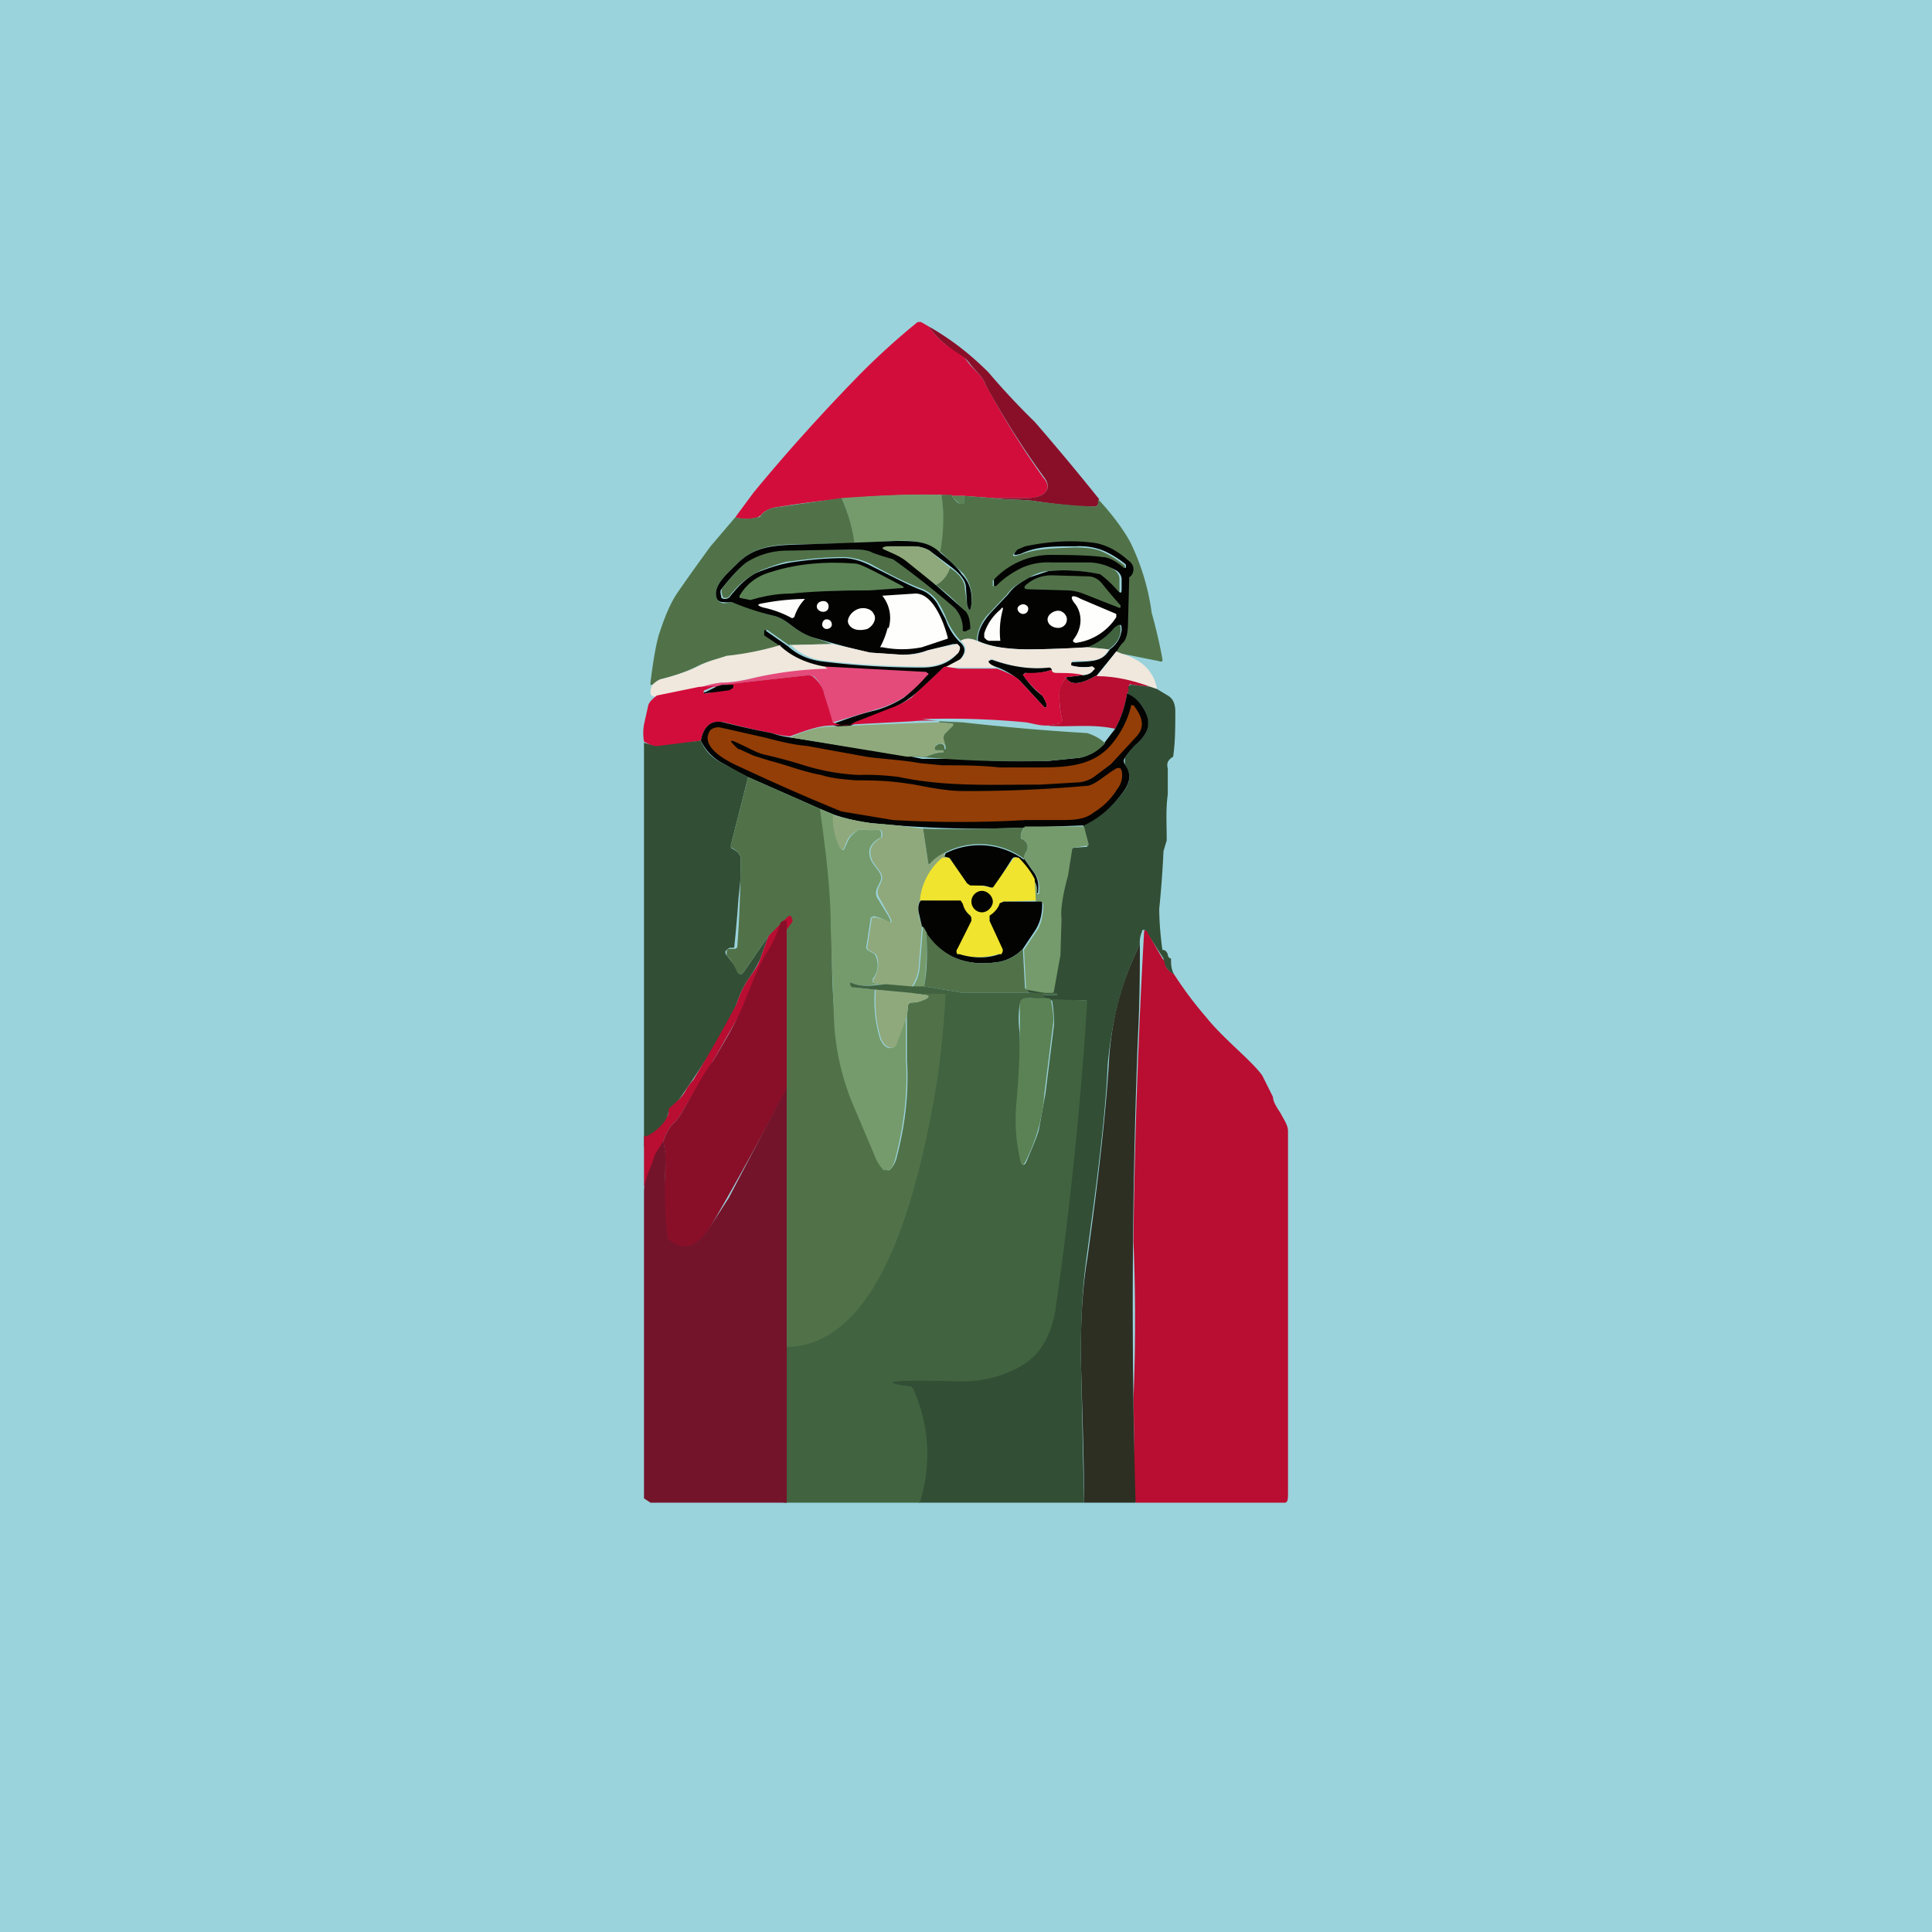 <!-- by TradingView --><svg width="18" height="18" viewBox="0 0 18 18" xmlns="http://www.w3.org/2000/svg"><path fill="#9AD3DC" d="M0 0h18v18H0z"/><path d="M8.65 3.04c.05.07.1.12.16.17l.16.1.06.08c.05.06.13.12.15.19l.04.07a7.6 7.6 0 0 0 .5.8c.06.07.05.12-.01.16a.27.27 0 0 1-.14.03h-.32l-.27-.02h-.11l-.1-.01a8.72 8.72 0 0 0-1.56.12c-.04.01-.09.03-.12.07l-.03.02a.4.4 0 0 1-.21 0l.17-.23c.28-.34.6-.7.96-1.07A6.56 6.56 0 0 1 8.55 3h.03l.07.04Z" fill="#D30D3B"/><path d="M8.65 3.04c.23.13.41.28.56.43a6.6 6.6 0 0 0 .43.46 24 24 0 0 1 .6.72l-.01.05-.02.02h-.11a5.62 5.62 0 0 1-.45-.05c-.12-.02-.27-.01-.4-.03h.32c.06 0 .1-.01.14-.03.06-.04.07-.09.02-.16a7.6 7.6 0 0 1-.55-.87c-.02-.07-.1-.13-.15-.2a.31.31 0 0 0-.06-.06 2.09 2.09 0 0 1-.16-.11.88.88 0 0 1-.16-.17Z" fill="#890F29"/><path d="M8.77 4.6c.03.19.03.37-.01.55-.12-.1-.25-.12-.41-.11l-.4.02a1.2 1.2 0 0 0-.11-.42c.3-.02.62-.04.93-.03Z" fill="#759B6C"/><path d="M8.87 4.62c.02.03.04.06.07.07a.03.03 0 0 0 .03 0h.01v-.07l.27.02c.13.02.28.01.4.03a5.62 5.62 0 0 0 .56.05l.02-.02v-.05c.14.15.24.29.3.4a2.14 2.14 0 0 1 .2.66 4.78 4.78 0 0 1 .1.43v.02a.03.03 0 0 1-.03 0l-.35-.07-.05-.02a.29.29 0 0 1 .06-.09c.03-.03.04-.1.04-.19a53.72 53.72 0 0 1 .01-.4.12.12 0 0 0 .04-.08c0-.03-.02-.06-.05-.08a.64.64 0 0 0-.3-.16 1.81 1.81 0 0 0-.73.06c-.05.05-.04.06.03.04.15-.06.3-.06.51-.07.1 0 .2.01.26.04a.9.9 0 0 1 .21.13v.02l-.02.01a.45.45 0 0 0-.2-.1l-.45-.02c-.22 0-.4.08-.56.23v.05h.02a.96.96 0 0 1 .24-.17.6.6 0 0 1 .27-.06h.35c.1.01.2.03.25.08a.1.1 0 0 1 .05.08v.1c0 .04 0 .04-.03.01a.77.77 0 0 0-.16-.15 1.6 1.6 0 0 0-.48-.03.42.42 0 0 0-.17.06c-.1.06-.15.08-.21.16l-.16.17a.39.39 0 0 0-.12.26.16.16 0 0 0-.15 0 .68.68 0 0 1-.13-.2.93.93 0 0 0-.08-.16.33.33 0 0 0-.14-.12c-.11-.04-.26-.11-.46-.22a.62.62 0 0 0-.27-.08c-.13 0-.3.01-.5.04-.05 0-.14.03-.27.08a.75.75 0 0 0-.3.24.06.06 0 0 1-.03.02h-.03l-.01-.02c-.01-.04-.01-.06 0-.07.11-.14.2-.23.25-.26.11-.06.23-.1.35-.1h.61c.07 0 .15 0 .2.02l.19.06a7.73 7.73 0 0 1 .58.45c.04.06.06.12.07.2v.01l.01.01a.02.02 0 0 0 .02 0h.01v-.01c.01-.07 0-.12-.03-.16a1.54 1.54 0 0 0-.27-.25c.07-.04.11-.1.13-.16.09.06.14.12.14.2l.02.14c.02.07.03.07.04 0a.36.36 0 0 0-.08-.29l-.21-.2c.03-.17.04-.35.01-.53h.1Z" fill="#517249"/><path d="M8.98 4.62v.07a.03.03 0 0 1-.04 0 .22.22 0 0 1-.07-.07h.11Z" fill="#5B8254"/><path d="M7.84 4.64c.06.13.1.27.12.42l-.41.01c-.3 0-.5 0-.68.18-.08.08-.2.18-.2.28 0 .05.02.08.07.09a.4.4 0 0 0 .08-.01h.04c.11.05.23.1.36.13.1.03.16.1.23.14l.13.06.17.06-.4.01-.2-.14a.01.01 0 0 0-.01 0l-.01.01v.02l.14.12a2.73 2.73 0 0 1-.5.1c-.1.02-.17.04-.26.08-.11.06-.24.1-.36.13a.24.24 0 0 0-.07.05h-.02v-.02c.03-.24.06-.4.09-.48.05-.15.1-.27.17-.37a20.11 20.11 0 0 1 .3-.42l.23-.27a.4.4 0 0 0 .2 0c.02 0 .03 0 .04-.02a.22.22 0 0 1 .12-.07l.63-.09Z" fill="#517249"/><path d="M8.76 5.15c.1.08.17.15.2.2.08.08.1.18.09.28-.01.07-.02.07-.04 0L9 5.48c0-.07-.05-.13-.14-.2l-.2-.15a.3.3 0 0 0-.15-.04h-.23c-.06.01-.06.02-.01.04.09.04.14.06.21.12A12.69 12.69 0 0 1 9 5.7c.03.04.04.1.04.16L9 5.88a.02.02 0 0 1-.02 0h-.01v-.02a.28.28 0 0 0-.08-.2 7.73 7.73 0 0 0-.57-.45 2.47 2.47 0 0 1-.19-.06c-.05-.03-.13-.03-.2-.03l-.6.01a.71.71 0 0 0-.36.1c-.05.03-.14.12-.25.26-.01.01-.01.03 0 .07v.01l.02.01h.02a.06.06 0 0 0 .04-.02c.1-.13.2-.21.29-.24.13-.05.22-.07.28-.08.2-.03.36-.04.49-.04.08 0 .18.03.27.08.2.1.35.18.46.22.05.02.1.06.14.12l.08.15c.03.09.08.16.13.21.06.05.06.1 0 .17a.41.41 0 0 1-.15.07c-.1.1-.2.2-.31.28a.76.76 0 0 1-.2.11 8.1 8.1 0 0 0-.33.14.24.24 0 0 1-.2 0c.13-.05.27-.1.4-.13a.96.96 0 0 0 .27-.12 1.53 1.53 0 0 0 .21-.21v-.01h-.01l-.95-.06a.77.77 0 0 1-.4-.2l-.15-.1v-.04a.01.01 0 0 1 .02 0l.2.14c.09.08.18.12.3.14.31.04.63.06.95.06.14 0 .25-.04.33-.13.02-.02.02-.04.01-.06L8.92 6h-.04l-.24.06a.73.73 0 0 1-.24.04l-.3-.02a8.3 8.3 0 0 1-.52-.14.65.65 0 0 1-.13-.06c-.07-.04-.13-.11-.23-.14a2.5 2.5 0 0 1-.4-.13.4.4 0 0 1-.08 0c-.05 0-.07-.03-.07-.08 0-.1.12-.2.2-.28.18-.18.38-.17.68-.18a76.14 76.14 0 0 0 .8-.03c.16 0 .29 0 .4.1ZM10.4 6.07l-.18.22c-.15.09-.25.1-.29.02l.16-.02c.05 0 .08-.02.1-.05v-.01a.02.02 0 0 0-.01-.02h-.01a.48.48 0 0 1-.19-.01v-.03H10c.17-.01.27 0 .34-.12.07-.05.1-.11.11-.18 0-.06-.01-.06-.05-.02a.6.6 0 0 1-.26.18 10 10 0 0 1-.54.02c-.2 0-.36-.02-.49-.08 0-.09.04-.17.12-.26l.16-.17c.06-.08.1-.1.2-.16l.18-.06a1.6 1.6 0 0 1 .48.03c.04.03.1.08.16.15.03.03.04.03.04-.01v-.1a.1.1 0 0 0-.06-.08.5.5 0 0 0-.25-.07h-.35a.6.6 0 0 0-.27.05c-.1.05-.17.1-.24.17h-.02V5.4a.73.73 0 0 1 .56-.23c.23 0 .39.01.45.02.06 0 .13.04.2.1h.02v-.03a.9.9 0 0 0-.21-.13.6.6 0 0 0-.26-.04c-.22 0-.36 0-.51.07-.07.02-.08.01-.03-.04l.07-.03c.24-.05.46-.06.66-.03.1.02.2.07.3.16.03.02.05.05.05.08s-.01.06-.04.08v.03l-.01.37c0 .1-.01.16-.04.2a.29.29 0 0 0-.06.08Z" fill="#030302"/><path d="M8.85 5.29a.27.27 0 0 1-.13.16l-.25-.2c-.07-.06-.12-.08-.21-.12-.05-.02-.05-.03 0-.04h.24a.3.3 0 0 1 .16.04l.19.16Z" fill="#8FA97C"/><path d="M6.89 5.55c.06-.1.15-.18.29-.22.25-.08.51-.1.78-.08.04 0 .1.03.2.08l.23.12c.04.02.04.03 0 .03l-.28.02c-.29 0-.54.01-.74.03-.15 0-.27.03-.38.06l-.1-.02v-.02Z" fill="#5B8254"/><path d="M9.57 5.44a.36.36 0 0 1 .23-.08l.34.01c.05 0 .1.03.13.07a4 4 0 0 0 .17.2v.02a.02.02 0 0 1-.02 0l-.33-.13a.45.45 0 0 0-.16-.03l-.35-.01c-.04 0-.05-.02-.01-.05Z" fill="#517249"/><path d="M8.28 5.85a.33.33 0 0 0-.06-.3l.31-.02c.17 0 .27.29.3.41v.01l-.24.08a.93.93 0 0 1-.37 0H8.2a.8.8 0 0 0 .07-.18ZM10 5.96c.08-.1.09-.23.02-.33-.06-.07-.04-.1.05-.05l.33.14v.03a.53.53 0 0 1-.38.24L10 5.98a.02.02 0 0 1 0-.02ZM7.5 5.58a.43.43 0 0 0-.1.17l-.02.01a.98.98 0 0 0-.27-.1c-.06-.02-.06-.03 0-.04a2.26 2.26 0 0 1 .4-.04ZM7.67 5.7c.03 0 .05-.02.05-.05 0-.03-.02-.05-.05-.05-.03 0-.06.02-.06.05 0 .03.03.05.06.05ZM9.53 5.72c.03 0 .05-.02.05-.05 0-.02-.02-.04-.05-.04-.02 0-.05.02-.05.04 0 .03.03.05.05.05ZM9.21 5.97l-.02-.01-.02-.02V5.9a.48.48 0 0 1 .15-.22c.02-.03.03-.02.02.01a.77.77 0 0 0-.02.28H9.2ZM8.08 5.86c.06-.03.09-.1.06-.14-.02-.05-.1-.07-.16-.04-.06.03-.1.1-.07.14.03.05.1.06.17.04ZM9.86 5.85c.04 0 .08-.03.08-.08 0-.04-.04-.08-.08-.08-.05 0-.1.04-.1.08 0 .05.05.08.1.08ZM7.7 5.86c.03 0 .05-.02.05-.04 0-.03-.02-.05-.05-.05-.02 0-.04.02-.04.05 0 .02.02.04.04.04Z" fill="#FEFEFD"/><path d="m10.33 6.05-.2-.02a.6.6 0 0 0 .25-.18c.05-.04.06-.04.06.02 0 .07-.04.13-.11.18Z" fill="#416340"/><path d="M9.1 5.97c.13.06.3.08.49.08a10 10 0 0 0 .54-.02l.2.02c-.07.13-.17.1-.34.11l-.01.02v.02c.07.02.13.02.19.01a.02.02 0 0 1 .02.01.01.01 0 0 1 0 .02c-.02.03-.05.04-.1.05a1.53 1.53 0 0 0-.24-.02c-.04 0-.05-.01-.05-.03-.01-.02-.02-.02-.03-.02a1.12 1.12 0 0 1-.53-.08h-.01l-.01.01v.01c-.01.02.02.04.07.06H8.8l.15-.08c.06-.06.06-.12 0-.17.05-.03.1-.02.15 0Z" fill="#F0E7DD"/><path d="m7.36 6.01.4-.01.35.08.29.02c.07 0 .15 0 .24-.04A4.85 4.85 0 0 1 8.92 6l.02.02c.01.02 0 .04-.01.06a.45.45 0 0 1-.33.13c-.32 0-.64-.02-.96-.06A.52.52 0 0 1 7.36 6ZM7.27 6.02c.11.1.25.16.41.19.02 0 .03.01.03.02v.02c-.3 0-.52.03-.66.06-.12.03-.23.05-.33.05a.9.9 0 0 0-.21.05l-.4.08c-.02 0-.04 0-.05-.03 0-.02 0-.05.02-.08a.24.24 0 0 1 .07-.05c.12-.03.25-.07.37-.13.08-.04.16-.06.25-.09a2.73 2.73 0 0 0 .5-.1ZM10.4 6.07l.05.02c.2.06.3.17.33.33l-.06-.02a1.7 1.7 0 0 0-.5-.1l.18-.23Z" fill="#F0E7DD"/><path d="M9.8 6.24a.55.55 0 0 1-.24.03h-.01l-.01.01a.02.02 0 0 0 0 .02c.05.07.1.13.17.18a.3.3 0 0 1 .04.08v.03h-.02l-.23-.25a.76.76 0 0 0-.2-.12c-.06-.02-.09-.04-.09-.06l.02-.01a.03.03 0 0 1 .02 0c.17.06.35.09.52.07.01 0 .02 0 .03.02Z" fill="#030302"/><path d="M7.76 6.73a2.35 2.35 0 0 1-.08-.26.35.35 0 0 0-.1-.17l-.04-.01-.8.09a.21.21 0 0 1-.08.02l-.15.01a.9.9 0 0 1 .21-.05c.1 0 .21-.02.33-.05a3.45 3.45 0 0 1 .66-.08l-.03-.02.95.05.01.01a.01.01 0 0 1 0 .02c-.06.07-.13.14-.21.2a.96.96 0 0 1-.27.12l-.4.12Z" fill="#E44A7A"/><path d="m8.8 6.21.13.02h.36c.08.03.15.06.2.1l.24.26h.02v-.03a.3.3 0 0 0-.04-.08 1.05 1.05 0 0 1-.18-.19v-.01h.02v-.01c.09 0 .17 0 .25-.03 0 .02.01.03.05.03.08 0 .16 0 .24.02l-.16.02a.35.35 0 0 0-.06.16c0 .05 0 .13.03.25 0 .01 0 .02-.02.02l-.13.02c-.07 0-.13-.02-.19-.03a7.5 7.5 0 0 0-.97-.03l.16.02a1.22 1.22 0 0 0-.25 0 358.97 358.97 0 0 0-.76.04c-.1 0-.22.04-.38.1a.8.8 0 0 1-.17-.03 7.63 7.63 0 0 1-.44-.1c-.14-.03-.2.06-.22.17l-.4.06H6.1L6 6.91a.48.48 0 0 1 0-.16l.04-.18c.01-.03.04-.06.08-.09l.39-.08.15-.01-.09.04a.01.01 0 0 0 0 .03h.02a6 6 0 0 0 .24-.06V6.4l-.01-.02h-.09l.81-.09.03.01c.06.05.1.11.11.17l.08.26c.07.03.14.04.2 0l.33-.13a.76.76 0 0 0 .2-.1l.31-.29Z" fill="#D30D3B"/><path d="M10.22 6.3c.17 0 .34.04.5.1l-.17-.02a.03.03 0 0 0-.03 0v.02c0 .03 0 .05-.02.06a1 1 0 0 1-.11.33c-.23-.05-.44-.01-.64-.03l.13-.02.02-.02a.96.96 0 0 1-.03-.25c0-.05.02-.1.06-.16.04.08.14.07.29-.02Z" fill="#B90D31"/><path d="m6.66 6.4.07-.02h.09c.01 0 .02 0 .01.02v.01l-.02.01-.01.01a5.99 5.99 0 0 1-.24.03.01.01 0 0 1 0-.01h.01l.1-.05Z" fill="#030302"/><path d="m10.72 6.4.06.02.1.06c.05.03.07.08.07.15 0 .14 0 .28-.02.42a.12.12 0 0 0-.05.05.1.1 0 0 0 0 .06v.24c-.02.15-.01.26-.01.43l-.03.1a9.61 9.61 0 0 1-.04.54 2.96 2.96 0 0 0 .03.38c.03 0 .04.02.05.04 0 .03.02.04.03.04 0 .05 0 .1.03.15a.2.2 0 0 1-.1-.12v-.03l-.16-.25-.01-.01a.02.02 0 0 0-.03 0v.01a.24.24 0 0 0-.02.12c-.17.34-.26.7-.3 1.12-.02.48-.1 1.09-.2 1.82-.04.3-.05.6-.05.9L10.1 14H8.56c.11-.36.1-.71-.06-1.06a.03.03 0 0 0-.02-.02l-.18-.02v-.1h.66c.18 0 .35.03.52-.06.23-.12.32-.35.35-.58a36.06 36.06 0 0 0 .29-2.84h-.33l-.02-.01a.2.2 0 0 1-.05-.02v-.02h.13v-.01l-.26-.01-.04-.04.22.04c.02 0 .04 0 .04-.03l.06-.33v-.35c0-.07.02-.2.07-.4l.04-.24h.01l.13-.01h.01v-.01l.01-.01v-.01l-.05-.17a.9.9 0 0 0 .31-.23c.1-.12.17-.2.08-.34v-.06a.84.84 0 0 1 .1-.12.4.4 0 0 0 .1-.12.25.25 0 0 0-.02-.21.37.37 0 0 0-.16-.15c.01 0 .02-.03.01-.05V6.4l.01-.01.01-.01h.02l.17.02Z" fill="#324E35"/><path d="M10.5 6.46c.07.03.12.08.16.15.04.07.05.14.02.21a.4.4 0 0 1-.1.12.84.84 0 0 0-.1.12.05.05 0 0 0 0 .06c.09.13.02.22-.08.34a.9.9 0 0 1-.3.23l-.55.02a9.72 9.72 0 0 1-1.42-.04 1.72 1.72 0 0 1-.36-.08l-.12-.05-.68-.3a3.13 3.13 0 0 1-.22-.12.46.46 0 0 1-.22-.22c.02-.11.08-.2.21-.17a7.65 7.65 0 0 0 .45.1.8.8 0 0 0 .17.04l1.09.17.14.03h.45c.1.02.33.02.72.02l.3-.03a.41.41 0 0 0 .23-.14l.1-.13a1 1 0 0 0 .11-.33Z" fill="#030302"/><path d="m6.89 6.98.13.06.16.05c.16.04.3.1.47.13.09.03.2.04.32.05.25 0 .36.01.55.04.2.04.34.06.45.06a12.49 12.49 0 0 0 1.17-.05c.08-.02.17-.11.26-.16a.04.04 0 0 1 .04 0l.01.02a.2.2 0 0 1-.04.17c-.06.1-.14.17-.22.22-.1.08-.23.07-.41.07h-.22a10.65 10.65 0 0 1-1.24 0 6644.17 6644.17 0 0 1-.48-.08c-.37-.15-.7-.3-1-.44-.12-.06-.32-.18-.22-.32.03-.02.06-.03.1-.02l.4.09c.15.04.28.07.4.08l.55.1c.13.02.34.03.5.06l.21.02c.17 0 .35 0 .53.02h.33c.27 0 .54 0 .72-.22a.89.89 0 0 0 .18-.36h.02c.07.09.12.19.03.29l-.24.26-.16.12a.3.3 0 0 1-.16.05l-.34.02c-.49 0-.88.02-1.31-.07A2.27 2.27 0 0 0 8 7.22a2.04 2.04 0 0 1-.51-.09 4.59 4.59 0 0 0-.37-.1c-.08-.02-.14-.06-.21-.09-.12-.06-.13-.05-.03.04Z" fill="#933E07"/><path d="m8.75 6.73.12.01c.02 0 .02 0 .01.02l-.08.08v.03l.01.08v.03c0 .01 0 0 0 0 0-.04-.02-.06-.06-.05-.02 0-.04.02-.04.04 0 0 0 .02.02.02h.06v.02c-.06 0-.11.02-.16.04h-.18l-1.09-.18c.16-.07.28-.1.38-.1a53.03 53.03 0 0 1 1.01-.04Z" fill="#8FA97C"/><path d="M10.3 6.92a.41.41 0 0 1-.24.14l-.3.03a10.33 10.33 0 0 1-1.31-.05l.15.01h.03c.05-.02.1-.04.16-.04v-.02h-.06c-.02 0-.02-.01-.02-.02 0-.02.02-.03.04-.04.04 0 .05.01.05.05h.01v-.03a.5.5 0 0 1-.02-.08l.01-.03.08-.08v-.02l-.13-.01v-.01l.22.01a21.45 21.45 0 0 0 1.16.1c.06.02.12.05.16.09Z" fill="#517249"/><path d="M6.53 6.9c.04.1.11.17.22.22l.22.12-.16.63v.03c.06.03.09.06.09.1v.18l-.02.19a11.31 11.31 0 0 1-.04.46H6.8l-.02.01-.02.02a.04.04 0 0 0 .01.04l.1.13c.01.06.04.06.07.01l.22-.32-.08.22a1.2 1.2 0 0 1-.12.2 1 1 0 0 0-.1.22l-.1.22a13.83 13.83 0 0 1-.43.66 2.21 2.21 0 0 0-.1.12l-.03.1a.4.4 0 0 0-.05.1c-.02.04-.15.13-.15.13V6.92l.1.03h.03l.4-.05Z" fill="#324E35"/><path d="m6.97 7.24.68.3c.05.37.1.74.1 1.1 0 .3 0 .57.03.86.02.29.07.54.16.75l.22.52.08.13h.02a.04.04 0 0 0 .03 0 .25.25 0 0 0 .06-.1c.08-.3.12-.61.1-.92v-.41l.01-.1c0-.02.02-.03.05-.03.05 0 .08-.02.11-.03.04-.02.04-.03 0-.04l-.13-.02h.32a.03.03 0 0 1 .02.02v.01c-.01.24-.04.49-.08.73l-.41 2.43c-.1 0-.19.02-.27.03h-.25c-.08.01-.1.16-.1.21l-.01.07h-.02l-.36-.2V8.62c0-.03-.02-.02-.05 0l-.12.1-.22.32c-.03.05-.06.05-.08 0a.54.54 0 0 0-.09-.14v-.04l.01-.02h.06c.02 0 .03-.01.03-.03A11.33 11.33 0 0 0 6.9 8c0-.04-.03-.07-.08-.1-.01 0-.02-.01-.01-.03l.16-.63Z" fill="#517249"/><path d="m7.65 7.54.12.05a.63.63 0 0 0 .08.33.02.02 0 0 0 .01 0c.03-.05.04-.11.08-.14A.42.42 0 0 1 8 7.73h.03c.03 0 .08.01.14 0 .03 0 .04.01.04.04v.03c-.1.05-.13.12-.1.2.01.04.07.1.09.14.04.08-.07.13-.03.22l.11.18c.03.06.02.07-.04.03a.43.43 0 0 0-.08-.03.04.04 0 0 0-.03 0l-.02.01v.02l-.04.26.01.02.07.04.01.02c.03.08.02.15-.03.21v.03l.02.01.1.01c-.1 0-.22.03-.31-.01h-.02c.01.03.02.04.04.04l.19.02c-.01.15 0 .3.05.46.02.05.06.1.12.08l.02-.02.1-.27v.4c.02.32-.02.62-.1.93a.25.25 0 0 1-.05.1h-.03a.04.04 0 0 1-.03 0 .41.41 0 0 1-.08-.13l-.22-.52a2.34 2.34 0 0 1-.16-.75l-.03-.85c0-.37-.05-.74-.1-1.11Z" fill="#759B6C"/><path d="m8.6 7.72.05.33c.05-.05.1-.09.16-.11-.02.02-.02.03 0 .03l.04.02h-.06c-.12.1-.2.24-.21.4-.03.02-.03.06-.02.11 0 .05.02.1.03.13L8.56 9c0 .05-.02.12-.07.2l-.23-.02-.1-.02h-.01l-.01-.01a.02.02 0 0 1 0-.03.24.24 0 0 0 .03-.21l-.01-.02-.07-.04-.01-.02.04-.26v-.02h.02a.04.04 0 0 1 .03 0l.08.02c.06.04.07.03.04-.03l-.1-.18c-.05-.09.06-.14.02-.22-.02-.04-.08-.1-.09-.14-.03-.08 0-.15.1-.2v-.03c0-.03-.01-.04-.04-.04-.06.01-.1 0-.14 0H8a.42.42 0 0 0-.07.05c-.04.03-.05.09-.07.13a.02.02 0 0 1-.02 0h-.01a.63.63 0 0 1-.07-.32c.12.04.24.06.36.08a5.5 5.5 0 0 1 .47.05Z" fill="#8FA97C"/><path d="m10.1 7.7.04.16v.02h-.02L10 7.9l-.01.01-.04.25c-.05.18-.07.32-.06.4l-.01.34-.06.33c0 .02-.02.03-.04.03l-.22-.04-.02-.37.1-.15c.05-.06.08-.15.08-.27 0-.01 0-.02-.02-.02h-.05l-.01-.2c.02.04.03.08.02.12h.02c.01-.07 0-.13-.03-.18L9.54 8c0-.03.01-.05.03-.08.01-.04 0-.07-.04-.1a.03.03 0 0 1-.02-.02c0-.03.01-.06.04-.1h.54Z" fill="#759B6C"/><path d="M9.55 7.7a.14.14 0 0 0-.04.1s0 .02.02.02c.04.03.05.06.04.1-.02.03-.03.05-.03.08a.7.7 0 0 0-.73-.06.42.42 0 0 0-.15.11h-.01l-.05-.33c.3.01.61 0 .95-.01Z" fill="#517249"/><path d="m9.54 8 .1.14c.03.05.04.1.03.18h-.01a.14.14 0 0 0-.03-.12.55.55 0 0 0-.15-.2l-.01-.01a.04.04 0 0 0-.03 0L9.43 8l-.17.27h-.03a.24.24 0 0 0-.16-.01h-.03A.05.05 0 0 1 9 8.22L8.85 8a.18.18 0 0 0-.05-.02l.01-.03a.7.7 0 0 1 .73.06Z" fill="#030302"/><path d="m8.85 8 .16.23.03.02h.03c.05 0 .1 0 .16.02h.02L9.44 8a.04.04 0 0 1 .04-.01h.01c.07.07.12.14.15.2l.01.2-.29.01h-.02l-.02.03a.23.23 0 0 1-.08.1l-.02.02v.03l.13.26a.04.04 0 0 1 0 .05H9.3a.64.64 0 0 1-.37 0h-.01l-.02-.02a.04.04 0 0 1 0-.03l.14-.26a.04.04 0 0 0 0-.05.25.25 0 0 1-.08-.1c0-.02-.01-.03-.02-.03h-.02l-.35-.01a.59.59 0 0 1 .21-.4h.06Z" fill="#F0E42E"/><path d="M9.15 8.5c.05 0 .1-.05.1-.1s-.05-.1-.1-.1c-.06 0-.1.05-.1.1s.04.1.1.1Z" fill="#030302"/><path d="M9.64 8.4h.05c.01 0 .02 0 .02.02 0 .12-.03.2-.08.27l-.1.15a.43.43 0 0 1-.21.12c-.3.05-.53-.03-.69-.26a.17.17 0 0 0-.04-.07 2.26 2.26 0 0 1-.03-.13c-.01-.05 0-.09.02-.11h.37l.02.03c.01.04.03.08.07.11l.01.02v.03l-.13.26a.04.04 0 0 0 0 .05h.02c.13.04.26.04.37 0h.02l.01-.02a.04.04 0 0 0 0-.03l-.12-.26v-.05a.23.23 0 0 0 .09-.1s0-.02.02-.02l.02-.01h.3Z" fill="#030302"/><path d="M7.2 8.87c-.14.23-.24.43-.32.6l-.24.42-.28.46a.47.47 0 0 1-.1.13.4.4 0 0 0-.08.16l-.18.42v-.48c0 .04.21-.09.23-.22v-.03l.1-.09a.5.5 0 0 0 .07-.1.62.62 0 0 1 .06-.08 13.9 13.9 0 0 0 .4-.7 1 1 0 0 1 .1-.22c.05-.07.1-.14.12-.2l.08-.22.17-.17c.03-.03.04-.02.05.01.01.05.02-.03-.18.31Z" fill="#B90D31"/><path d="M7.33 8.71v1.43a33.86 33.86 0 0 1-.74 1.34c-.12.15-.22.19-.37.07l-.02-.02a4.4 4.4 0 0 1 0-.64c0-.08 0-.16-.02-.25a.4.4 0 0 1 .08-.16.47.47 0 0 0 .1-.13c.12-.2.2-.36.28-.46.1-.17.18-.3.24-.43.08-.16.13-.35.26-.58.06-.09.1-.18.13-.28l.02-.02h.02a.02.02 0 0 1 .02 0v.13Z" fill="#890F29"/><path d="M8.63 8.7c.01.16 0 .33-.02.5H8.5a.38.38 0 0 0 .07-.2l.03-.37.04.07Z" fill="#759B6C"/><path d="M10.94 9.08a3.51 3.51 0 0 0 .3.4c.16.2.42.4.52.54l.1.2c0 .04.03.09.07.15.03.06.07.11.07.17v3.36c0 .06 0 .1-.03.1h-1.39a1.21 1.21 0 0 1-.02-.26 11.92 11.92 0 0 0 0-.7 18.04 18.04 0 0 0 0-1.48 64.74 64.74 0 0 1 .1-2.89h.02l.15.26.02.03c0 .05.04.09.09.12Z" fill="#B90D31"/><path d="m9.53 8.84.02.37.04.04h-.62l-.36-.06c.03-.16.03-.33.02-.5.16.24.4.32.69.27a.43.43 0 0 0 .21-.12Z" fill="#517249"/><path d="M10.62 8.8c0 .22 0 .52-.02.9a64.73 64.73 0 0 0-.02 4.3h-.48c0-.46-.02-.91-.03-1.37 0-.3.01-.6.06-.9.1-.72.17-1.33.2-1.81.02-.41.12-.78.29-1.12Z" fill="#2D2F22"/><path d="m8.26 9.17.23.02h.12l.36.06h.88v.02h-.13v.02a.2.2 0 0 0 .05.02L9.6 9.3c-.05 0-.08.01-.1.06a.92.92 0 0 0 0 .26 4.88 4.88 0 0 1-.02.65c-.02.19 0 .38.04.56.01.03.02.03.04 0 .05-.12.1-.23.12-.31l.06-.33.08-.64c0-.06 0-.13-.02-.24l.33.01a36.06 36.06 0 0 1-.29 2.84c-.03.23-.12.46-.35.58-.17.09-.34.13-.52.13-.09 0-1.03-.03-.48.05l.02.02c.15.35.17.7.06 1.06H7.3l.01-1.45c.61 0 1.13-.65 1.43-2.54a9.81 9.81 0 0 0 .07-.75h-.33l-.33-.04-.19-.02c-.02 0-.03 0-.04-.03 0-.01 0-.02.02-.01.1.04.21.02.31.01Z" fill="#416340"/><path d="m8.16 9.22.33.03.13.02c.04 0 .04.02 0 .04a.25.25 0 0 1-.11.03c-.03 0-.04 0-.05.03l-.01.1-.1.27-.02.02c-.06.01-.1-.03-.12-.08-.05-.15-.06-.3-.05-.46Z" fill="#8FA97C"/><path d="m9.77 9.3.02.01c.02.1.03.18.02.24l-.08.64a1.64 1.64 0 0 1-.18.64c-.02.03-.03.03-.04 0a1.7 1.7 0 0 1-.04-.56 7.9 7.9 0 0 0 .03-.91c0-.05.04-.07.09-.06h.18Z" fill="#5B8254"/><path d="M7.33 10.14V14H6.06L6 13.96v-2.86c0-.11.07-.23.1-.34l.08-.13c.02.1.03.17.02.25a4.4 4.4 0 0 0 .02.66c.15.12.25.08.37-.07l.2-.31.54-1.03Z" fill="#74142B"/></svg>
